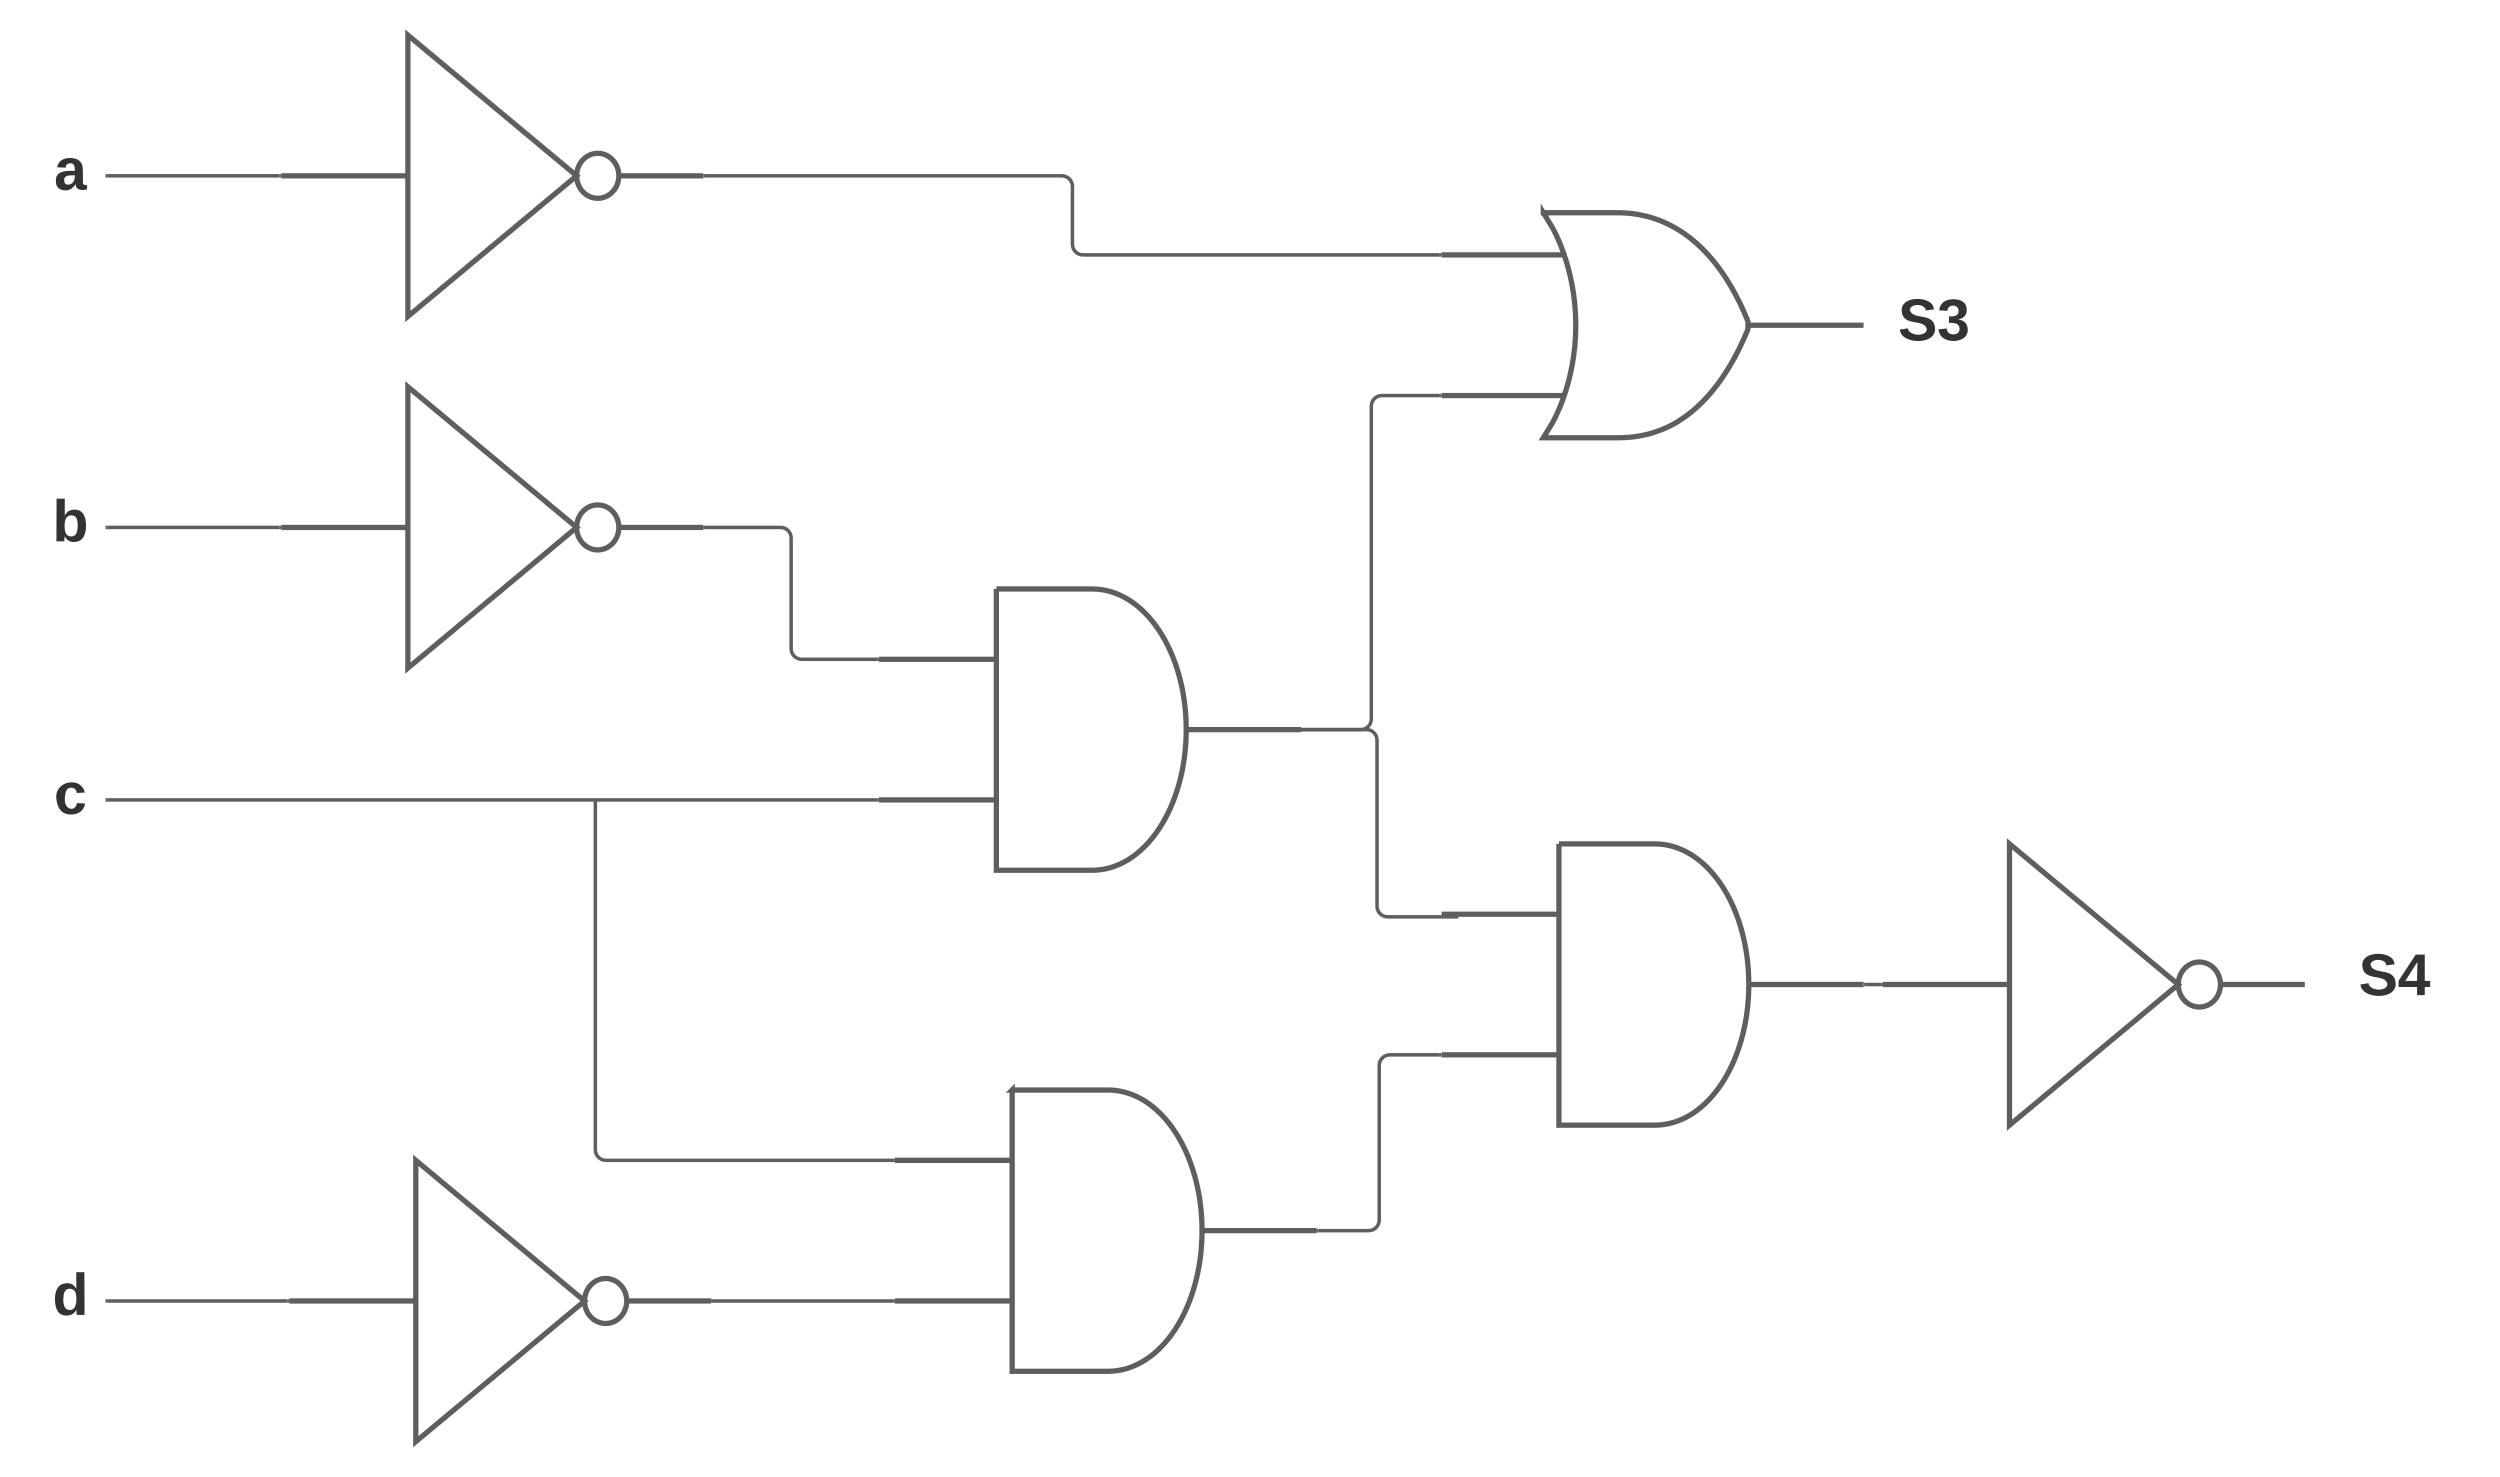 <svg xmlns="http://www.w3.org/2000/svg" xmlns:xlink="http://www.w3.org/1999/xlink" xmlns:lucid="lucid" width="1422" height="840"><g transform="translate(-160 -100)" lucid:page-tab-id="0_0"><path d="M0 0h1870.87v1322.83H0z" fill="#fff"/><path d="M320 120v160h48V120zM512 120v160h48V120z" fill="none"/><path d="M392 200h-72zm120 0h48zm-120-80l96 80-96 80zm120 80c0 7.07-5.37 12.8-12 12.8s-12-5.73-12-12.8 5.37-12.8 12-12.8 12 5.73 12 12.8" stroke="#5e5e5e" stroke-width="3" fill="#fff"/><path d="M320 320v160h48V320zM512 320v160h48V320z" fill="none"/><path d="M392 400h-72zm120 0h48zm-120-80l96 80-96 80zm120 80c0 7.07-5.37 12.8-12 12.8s-12-5.73-12-12.8 5.37-12.8 12-12.8 12 5.73 12 12.8" stroke="#5e5e5e" stroke-width="3" fill="#fff"/><path d="M180 171c0-3.3 2.7-6 6-6h28c3.3 0 6 2.7 6 6v58c0 3.3-2.7 6-6 6h-28c-3.3 0-6-2.7-6-6z" stroke="#000" stroke-opacity="0" stroke-width="3" fill="#fff" fill-opacity="0"/><use xlink:href="#a" transform="matrix(1,0,0,1,185,170) translate(5.741 37.917)"/><path d="M320 200" stroke="#5e5e5e" stroke-width="2" fill="none"/><path fill="#5e5e5e"/><path fill="#5e5e5e"/><path d="M221 200h98" stroke="#5e5e5e" stroke-width="2" fill="none"/><path d="M221.03 201H220v-2h1.03zM320 201h-1.03v-2H320z" fill="#5e5e5e"/><path d="M180 371c0-3.3 2.7-6 6-6h28c3.3 0 6 2.7 6 6v58c0 3.3-2.7 6-6 6h-28c-3.3 0-6-2.7-6-6z" stroke="#000" stroke-opacity="0" stroke-width="3" fill="#fff" fill-opacity="0"/><use xlink:href="#b" transform="matrix(1,0,0,1,185,370) translate(4.861 37.917)"/><path d="M221 400h98" stroke="#5e5e5e" stroke-width="2" fill="none"/><path d="M221.03 401H220v-2h1.03zM320 401h-1.03v-2H320z" fill="#5e5e5e"/><path d="M180 526c0-3.3 2.7-6 6-6h28c3.3 0 6 2.7 6 6v58c0 3.3-2.7 6-6 6h-28c-3.3 0-6-2.7-6-6z" stroke="#000" stroke-opacity="0" stroke-width="3" fill="#fff" fill-opacity="0"/><use xlink:href="#c" transform="matrix(1,0,0,1,185,525) translate(5.741 37.917)"/><path d="M660 435v160h48V435zM852 435v160h48V435z" fill="none"/><path d="M726.72 475H660m66.72 80H660zm108.48-40H900zm-108.48-80V595H781.2c30 0 53.52-36 53.52-80s-23.52-80-53.52-80H726.72z" stroke="#5e5e5e" stroke-width="3" fill="#fff"/><path d="M561 400h43c3.3 0 6 2.7 6 6v63c0 3.3 2.7 6 6 6h43" stroke="#5e5e5e" stroke-width="2" fill="none"/><path d="M561.03 401H560v-2h1.03zM660 476h-1.03v-2H660z" fill="#5e5e5e"/><path d="M221 555h438" stroke="#5e5e5e" stroke-width="2" fill="none"/><path d="M221.03 556H220v-2h1.03zM660 556h-1.03v-2H660z" fill="#5e5e5e"/><path d="M980 205v160h48V205zM1172 205v160h48V205z" fill="none"/><path d="M1049.6 245H980m69.6 80H980zm104.64-40H1220zm-116.4-64l4.8 7.84s13.68 22.4 13.68 56.16-13.68 56.16-13.68 56.16l-4.8 7.84h41.28c5.76 0 18.24 0 32.64-7.68 14.16-7.84 30-23.52 42.48-54.08v-4.48c-24.72-61.12-63.84-61.76-75.12-61.76h-41.28z" stroke="#5e5e5e" stroke-width="3" fill="#fff"/><path d="M561 200h203c3.3 0 6 2.7 6 6v33c0 3.3 2.7 6 6 6h203" stroke="#5e5e5e" stroke-width="2" fill="none"/><path d="M561.03 201H560v-2h1.03zM980 246h-1.03v-2H980z" fill="#5e5e5e"/><path d="M901 515h33c3.3 0 6-2.7 6-6V331c0-3.3 2.7-6 6-6h33" stroke="#5e5e5e" stroke-width="2" fill="none"/><path d="M901.03 516H900v-2h1.03zM980 326h-1.03v-2H980z" fill="#5e5e5e"/><path d="M980 580v160h48V580zM1172 580v160h48V580z" fill="none"/><path d="M1046.72 620H980m66.72 80H980zm108.48-40h64.8zm-108.48-80V740H1101.2c30 0 53.52-36 53.52-80s-23.52-80-53.52-80H1046.72z" stroke="#5e5e5e" stroke-width="3" fill="#fff"/><path d="M901 515h36.25c3.3 0 6 2.7 6 6v94.5c0 3.3 2.7 6 6 6h36.25" stroke="#5e5e5e" stroke-width="2" fill="none"/><path d="M901.03 516H900v-2h1.03z" fill="#5e5e5e"/><path d="M985.47 621.5h4.03" stroke="#5e5e5e" stroke-width="2" fill="none"/><path d="M669 720v160h48V720zM861 720v160h48V720z" fill="none"/><path d="M735.72 760H669m66.72 80H669zm108.48-40H909zm-108.48-80V880H790.2c30 0 53.52-36 53.52-80s-23.52-80-53.52-80H735.72z" stroke="#5e5e5e" stroke-width="3" fill="#fff"/><path d="M910 800h28.5c3.3 0 6-2.7 6-6v-88c0-3.3 2.7-6 6-6H979" stroke="#5e5e5e" stroke-width="2" fill="none"/><path d="M910.03 801H909v-2h1.03zM980 701h-1.03v-2H980z" fill="#5e5e5e"/><path d="M1231 580v160h48V580zM1423 580v160h48V580z" fill="none"/><path d="M1303 660h-72zm120 0h48zm-120-80l96 80-96 80zm120 80c0 7.07-5.37 12.8-12 12.8s-12-5.73-12-12.8 5.37-12.8 12-12.8 12 5.73 12 12.8" stroke="#5e5e5e" stroke-width="3" fill="#fff"/><path d="M1230 660h-9" stroke="#5e5e5e" stroke-width="2" fill="none"/><path d="M1231 661h-1.03v-2h1.03zM1221.03 661H1220v-2h1.03z" fill="#5e5e5e"/><path d="M180 811c0-3.3 2.7-6 6-6h28c3.3 0 6 2.7 6 6v58c0 3.3-2.7 6-6 6h-28c-3.3 0-6-2.7-6-6z" stroke="#000" stroke-opacity="0" stroke-width="3" fill="#fff" fill-opacity="0"/><use xlink:href="#d" transform="matrix(1,0,0,1,185,810) translate(4.861 37.917)"/><path d="M324.5 760v160h48V760zM516.5 760v160h48V760z" fill="none"/><path d="M396.5 840h-72zm120 0h48zm-120-80l96 80-96 80zm120 80c0 7.07-5.37 12.8-12 12.8s-12-5.73-12-12.8 5.37-12.8 12-12.8 12 5.73 12 12.8" stroke="#5e5e5e" stroke-width="3" fill="#fff"/><path d="M221 840h102.5" stroke="#5e5e5e" stroke-width="2" fill="none"/><path d="M221.03 841H220v-2h1.03zM324.5 841h-1.03v-2h1.03z" fill="#5e5e5e"/><path d="M565.5 840H668" stroke="#5e5e5e" stroke-width="2" fill="none"/><path d="M565.53 841h-1.03v-2h1.03zM669 841h-1.03v-2H669z" fill="#5e5e5e"/><path d="M668 760H504.63c-3.3 0-6-2.7-6-6V556" stroke="#5e5e5e" stroke-width="2" fill="none"/><path d="M669 761h-1.03v-2H669z" fill="#5e5e5e"/><path d="M498.63 556.03V555" stroke="#5e5e5e" stroke-width="2" fill="none"/><path d="M1220 261c0-3.3 2.7-6 6-6h68c3.3 0 6 2.7 6 6v53c0 3.3-2.7 6-6 6h-68c-3.3 0-6-2.7-6-6z" stroke="#000" stroke-opacity="0" stroke-width="3" fill="#fff" fill-opacity="0"/><use xlink:href="#e" transform="matrix(1,0,0,1,1225,260) translate(14.63 33.542)"/><path d="M1482 633.5c0-3.3 2.7-6 6-6h68c3.3 0 6 2.7 6 6v53c0 3.3-2.7 6-6 6h-68c-3.3 0-6-2.7-6-6z" stroke="#000" stroke-opacity="0" stroke-width="3" fill="#fff" fill-opacity="0"/><use xlink:href="#f" transform="matrix(1,0,0,1,1487,632.5) translate(14.63 33.542)"/><defs><path fill="#333" d="M133-34C117-15 103 5 69 4 32 3 11-16 11-54c-1-60 55-63 116-61 1-26-3-47-28-47-18 1-26 9-28 27l-52-2c7-38 36-58 82-57s74 22 75 68l1 82c-1 14 12 18 25 15v27c-30 8-71 5-69-32zm-48 3c29 0 43-24 42-57-32 0-66-3-65 30 0 17 8 27 23 27" id="g"/><use transform="matrix(0.093,0,0,0.093,0,0)" xlink:href="#g" id="a"/><path fill="#333" d="M135-194c52 0 70 43 70 98 0 56-19 99-73 100-30 1-46-15-58-35L72 0H24l1-261h50v104c11-23 29-37 60-37zM114-30c31 0 40-27 40-66 0-37-7-63-39-63s-41 28-41 65c0 36 8 64 40 64" id="h"/><use transform="matrix(0.093,0,0,0.093,0,0)" xlink:href="#h" id="b"/><path fill="#333" d="M190-63c-7 42-38 67-86 67-59 0-84-38-90-98-12-110 154-137 174-36l-49 2c-2-19-15-32-35-32-30 0-35 28-38 64-6 74 65 87 74 30" id="i"/><use transform="matrix(0.093,0,0,0.093,0,0)" xlink:href="#i" id="c"/><path fill="#333" d="M88-194c31-1 46 15 58 34l-1-101h50l1 261h-48c-2-10 0-23-3-31C134-8 116 4 84 4 32 4 16-41 15-95c0-56 19-97 73-99zm17 164c33 0 40-30 41-66 1-37-9-64-41-64s-38 30-39 65c0 43 13 65 39 65" id="j"/><use transform="matrix(0.093,0,0,0.093,0,0)" xlink:href="#j" id="d"/><path fill="#333" d="M169-182c-1-43-94-46-97-3 18 66 151 10 154 114 3 95-165 93-204 36-6-8-10-19-12-30l50-8c3 46 112 56 116 5-17-69-150-10-154-114-4-87 153-88 188-35 5 8 8 18 10 28" id="k"/><path fill="#333" d="M128-127c34 4 56 21 59 58 7 91-148 94-172 28-4-9-6-17-7-26l51-5c1 24 16 35 40 36 23 0 39-12 38-36-1-31-31-36-65-34v-40c32 2 59-3 59-33 0-20-13-33-34-33s-33 13-35 32l-50-3c6-44 37-68 86-68 50 0 83 20 83 66 0 35-22 52-53 58" id="l"/><g id="e"><use transform="matrix(0.093,0,0,0.093,0,0)" xlink:href="#k"/><use transform="matrix(0.093,0,0,0.093,22.222,0)" xlink:href="#l"/></g><path fill="#333" d="M165-50V0h-47v-50H5v-38l105-160h55v161h33v37h-33zm-47-37l2-116L46-87h72" id="m"/><g id="f"><use transform="matrix(0.093,0,0,0.093,0,0)" xlink:href="#k"/><use transform="matrix(0.093,0,0,0.093,22.222,0)" xlink:href="#m"/></g></defs></g></svg>
